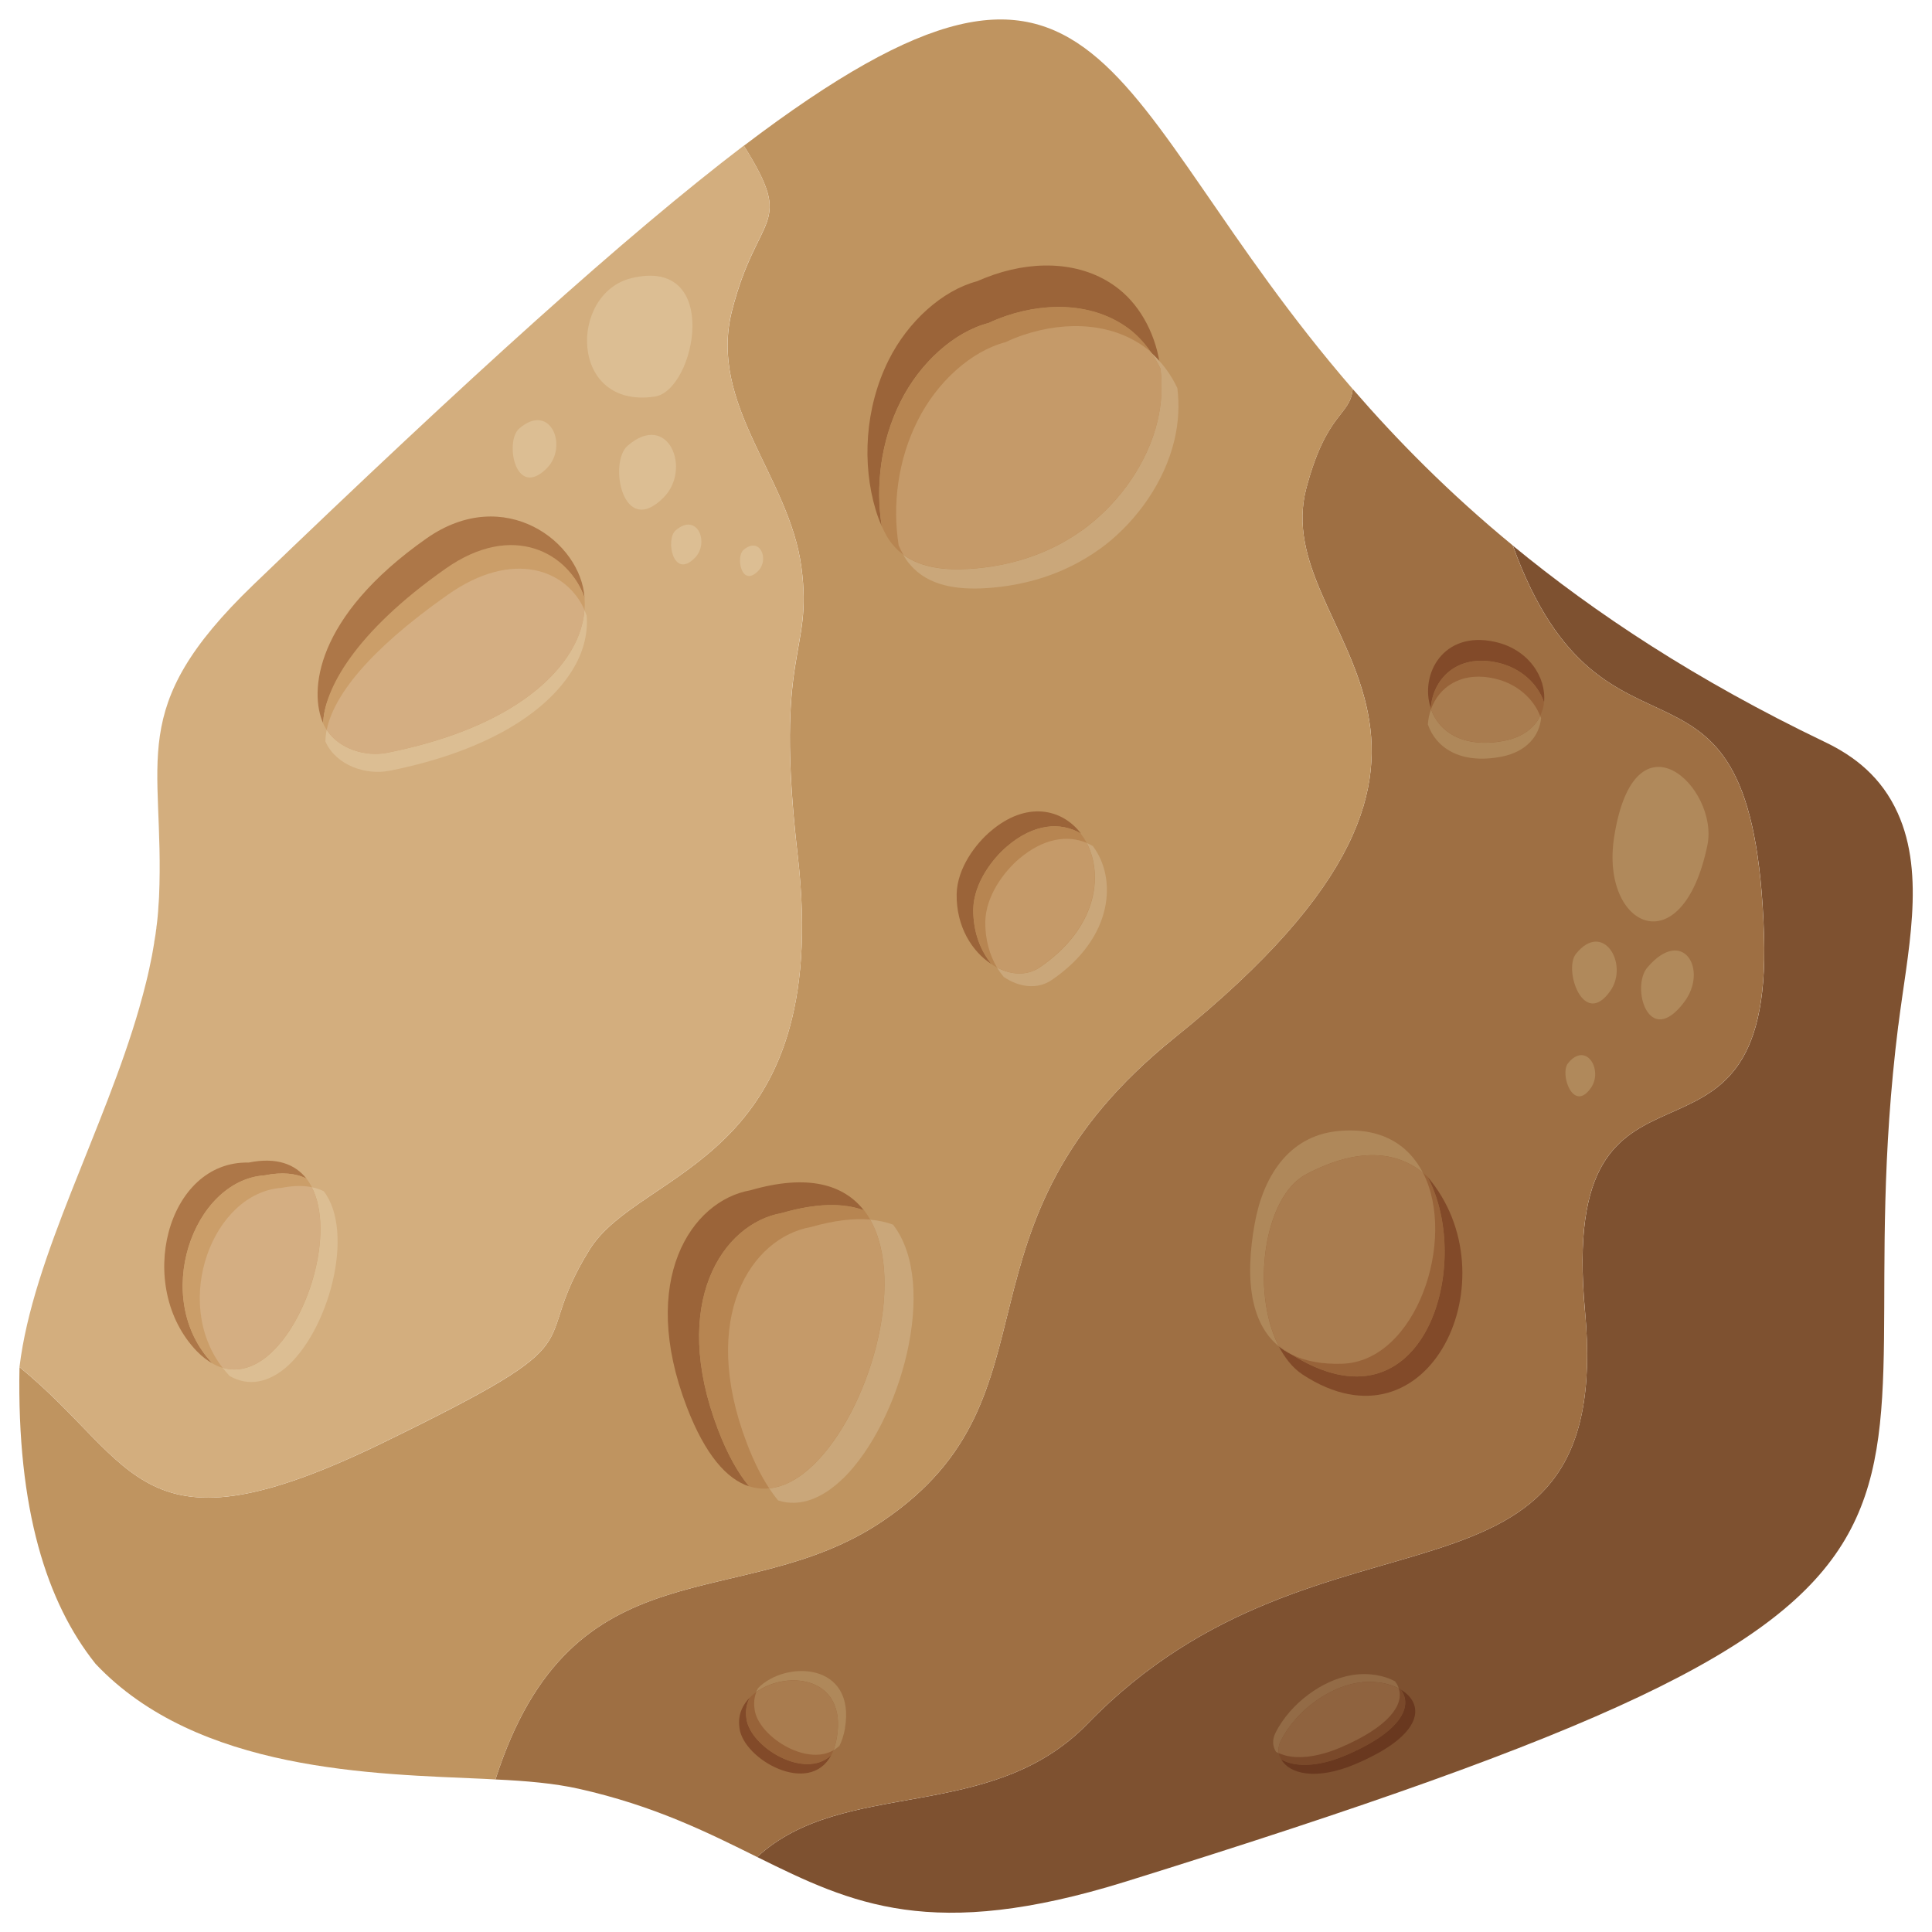 <?xml version="1.0" encoding="UTF-8" standalone="no"?>
<!-- Created with Inkscape (http://www.inkscape.org/) -->

<svg
   width="100"
   height="100"
   viewBox="0 0 26.458 26.458"
   version="1.1"
   id="svg8746"
   inkscape:version="1.2.1 (9c6d41e410, 2022-07-14)"
   sodipodi:docname="asteroid-whole-3.svg"
   xmlns:inkscape="http://www.inkscape.org/namespaces/inkscape"
   xmlns:sodipodi="http://sodipodi.sourceforge.net/DTD/sodipodi-0.dtd"
   xmlns="http://www.w3.org/2000/svg"
   xmlns:svg="http://www.w3.org/2000/svg">
  <sodipodi:namedview
     id="namedview8748"
     pagecolor="#505050"
     bordercolor="#ffffff"
     borderopacity="1"
     inkscape:showpageshadow="0"
     inkscape:pageopacity="0"
     inkscape:pagecheckerboard="1"
     inkscape:deskcolor="#505050"
     inkscape:document-units="px"
     showgrid="false"
     inkscape:zoom="2.1089995"
     inkscape:cx="29.160747"
     inkscape:cy="84.40021"
     inkscape:window-width="1920"
     inkscape:window-height="1017"
     inkscape:window-x="-8"
     inkscape:window-y="-8"
     inkscape:window-maximized="1"
     inkscape:current-layer="layer1" />
  <defs
     id="defs8743" />
  <g
     inkscape:label="Warstwa 1"
     inkscape:groupmode="layer"
     id="layer1"
     transform="translate(-79.104,-138.107)">
    <path
       d="m 81.219,150.999 -0.004,0.023 c 0.003,-0.023 0.007,-0.045 0.01,-0.066 l -0.006,0.043"
       style="fill:#7e5130;fill-opacity:1;fill-rule:nonzero;stroke:none;stroke-width:0.015"
       id="path4822" />
    <path
       d="m 105.1,152.15 c -0.898,7.202 2.483,7.66 -10.584,11.726 -2.65,0.824 -3.741,0.306 -5.043,-0.338 1.184,-1.092 3.192,-0.45 4.526,-1.826 3.224,-3.324 7.225,-1.16 6.811,-5.654 -0.377,-4.099 2.572,-1.368 2.452,-5.142 -0.142,-4.477 -2.172,-1.841 -3.44,-5.337 1.127,0.928 2.515,1.846 4.266,2.686 0.417,0.198 0.783,0.486 1.004,0.975 0.39,0.858 0.13,1.93 0.009,2.91"
       style="fill:#7e5130;fill-opacity:1;fill-rule:nonzero;stroke:none;stroke-width:0.015"
       id="path4824" />
    <path
       d="m 100.81,156.058 c 0.414,4.494 -3.587,2.33 -6.811,5.654 -1.334,1.376 -3.341,0.733 -4.526,1.826 -0.676,-0.335 -1.408,-0.703 -2.446,-0.935 -0.331,-0.074 -0.717,-0.108 -1.138,-0.127 1.058,-3.296 3.369,-2.232 5.302,-3.538 2.548,-1.722 0.781,-4.031 4.004,-6.624 5.122,-4.123 1.266,-5.488 1.798,-7.519 0.279,-1.055 0.602,-0.989 0.636,-1.361 0.605,0.699 1.319,1.425 2.192,2.143 v 0.002 c 1.269,3.496 3.298,0.86 3.44,5.337 0.12,3.774 -2.828,1.043 -2.452,5.142"
       style="fill:#9e6f43;fill-opacity:1;fill-rule:nonzero;stroke:none;stroke-width:0.015"
       id="path4826" />
    <path
       d="m 81.219,150.999 -0.004,0.023 c 0.003,-0.023 0.007,-0.045 0.01,-0.066 l -0.006,0.043"
       style="fill:#bf9460;fill-opacity:1;fill-rule:nonzero;stroke:none;stroke-width:0.015"
       id="path4828" />
    <path
       d="m 95.195,152.314 c -3.222,2.593 -1.456,4.902 -4.004,6.624 -1.933,1.306 -4.244,0.242 -5.302,3.538 -0.036,-0.002 -0.071,-0.004 -0.107,-0.006 -0.013,0 -0.027,-0.002 -0.038,-0.002 -1.507,-0.068 -3.934,-0.093 -5.332,-1.576 l -0.006,-0.008 c -0.658,-0.828 -1.073,-2.099 -1.035,-4.055 1.629,1.33 1.625,2.668 4.981,1.034 3.082,-1.5 1.943,-1.215 2.824,-2.64 0.692,-1.121 3.338,-1.177 2.853,-5.397 -0.328,-2.855 0.213,-2.733 0.05,-3.952 -0.166,-1.244 -1.279,-2.222 -0.95,-3.513 0.351,-1.372 0.872,-1.124 0.162,-2.258 5.034,-3.823 4.867,-0.678 8.338,3.332 -0.034,0.372 -0.357,0.306 -0.636,1.361 -0.532,2.032 3.323,3.396 -1.798,7.519"
       style="fill:#bf9460;fill-opacity:1;fill-rule:nonzero;stroke:none;stroke-width:0.015"
       id="path4830" />
    <path
       d="m 90.029,149.825 c 0.485,4.22 -2.161,4.277 -2.853,5.397 -0.88,1.425 0.258,1.139 -2.824,2.64 -3.356,1.635 -3.352,0.297 -4.981,-1.034 0.182,-1.514 1.162,-3.245 1.644,-4.931 v -0.002 c 0.033,-0.111 0.062,-0.225 0.09,-0.336 0.03,-0.119 0.055,-0.238 0.079,-0.359 0.01,-0.059 0.022,-0.119 0.031,-0.179 l 0.004,-0.023 0.006,-0.043 c 0.007,-0.036 0.012,-0.072 0.016,-0.108 0.003,-0.015 0.006,-0.034 0.006,-0.051 l 0.003,-0.019 c 0.003,-0.017 0.004,-0.038 0.007,-0.057 0.004,-0.042 0.009,-0.083 0.012,-0.127 0.002,-0.022 0.003,-0.043 0.004,-0.066 0.004,-0.043 0.006,-0.091 0.009,-0.134 0.082,-1.896 -0.483,-2.57 1.293,-4.279 2.965,-2.852 5.107,-4.787 6.715,-6.013 0.71,1.134 0.19,0.886 -0.162,2.258 -0.329,1.291 0.784,2.27 0.95,3.513 0.163,1.219 -0.378,1.096 -0.05,3.952"
       style="fill:#d3ae7e;fill-opacity:1;fill-rule:nonzero;stroke:none;stroke-width:0.015"
       id="path4832" />
    <path
       d="m 94.998,143.161 c -0.099,-0.21 -0.237,-0.389 -0.403,-0.525 -0.458,-0.363 -1.104,-0.407 -1.715,-0.201 -0.078,0.027 -0.159,0.058 -0.236,0.095 -0.476,0.123 -0.943,0.548 -1.206,1.074 -0.275,0.545 -0.346,1.163 -0.259,1.709 -0.032,-0.074 -0.061,-0.148 -0.084,-0.228 -0.185,-0.618 -0.15,-1.389 0.179,-2.047 0.263,-0.527 0.733,-0.952 1.206,-1.078 0.081,-0.035 0.159,-0.065 0.239,-0.093 0.611,-0.207 1.253,-0.165 1.712,0.202 0.303,0.243 0.513,0.641 0.566,1.092"
       style="fill:#9b6439;fill-opacity:1;fill-rule:nonzero;stroke:none;stroke-width:0.015"
       id="path4834" />
    <path
       d="m 94.006,145.307 c -0.031,0.024 -0.058,0.047 -0.089,0.066 -0.481,0.343 -1.019,0.491 -1.533,0.524 -0.326,0.02 -0.663,-0.011 -0.909,-0.194 -0.048,-0.035 -0.093,-0.075 -0.133,-0.123 -0.067,-0.074 -0.12,-0.168 -0.162,-0.267 -0.087,-0.546 -0.016,-1.165 0.26,-1.709 0.263,-0.527 0.73,-0.951 1.206,-1.075 0.077,-0.038 0.158,-0.069 0.236,-0.096 0.611,-0.207 1.257,-0.163 1.715,0.201 0.101,0.083 0.191,0.183 0.27,0.297 0.05,0.071 0.095,0.147 0.133,0.228 l -7.77e-4,0.004 c 0.027,0.227 0.016,0.466 -0.041,0.707 -0.137,0.573 -0.509,1.092 -0.951,1.436"
       style="fill:#b78551;fill-opacity:1;fill-rule:nonzero;stroke:none;stroke-width:0.015"
       id="path4836" />
    <path
       d="m 94.237,145.571 c -0.031,0.024 -0.059,0.046 -0.089,0.066 -0.481,0.341 -1.019,0.491 -1.534,0.524 -0.388,0.025 -0.794,-0.025 -1.042,-0.317 -0.038,-0.041 -0.07,-0.088 -0.098,-0.14 0.246,0.183 0.583,0.215 0.909,0.194 0.514,-0.033 1.053,-0.182 1.533,-0.524 0.031,-0.019 0.058,-0.042 0.089,-0.066 0.443,-0.345 0.814,-0.863 0.951,-1.436 0.057,-0.241 0.067,-0.479 0.041,-0.707 l 7.77e-4,-0.004 c -0.038,-0.081 -0.083,-0.157 -0.133,-0.228 0.148,0.132 0.273,0.298 0.364,0.491 l -7.76e-4,0.004 c 0.028,0.227 0.016,0.466 -0.041,0.707 -0.137,0.573 -0.508,1.092 -0.95,1.437"
       style="fill:#caa77a;fill-opacity:1;fill-rule:nonzero;stroke:none;stroke-width:0.015"
       id="path4838" />
    <path
       d="m 94.006,145.307 c -0.031,0.024 -0.058,0.047 -0.089,0.066 -0.481,0.343 -1.019,0.491 -1.533,0.524 -0.326,0.02 -0.663,-0.011 -0.909,-0.194 -0.024,-0.04 -0.045,-0.082 -0.064,-0.127 -0.087,-0.546 -0.015,-1.164 0.26,-1.709 0.263,-0.527 0.73,-0.951 1.206,-1.075 0.078,-0.038 0.158,-0.069 0.236,-0.096 0.612,-0.206 1.257,-0.163 1.715,0.201 0.013,0.01 0.026,0.022 0.038,0.034 0.05,0.071 0.095,0.147 0.133,0.228 l -7.76e-4,0.004 c 0.027,0.227 0.016,0.466 -0.041,0.707 -0.137,0.573 -0.509,1.092 -0.951,1.436"
       style="fill:#c59a69;fill-opacity:1;fill-rule:nonzero;stroke:none;stroke-width:0.015"
       id="path4840" />
    <path
       d="m 83.531,148.015 c -0.194,-0.431 -0.126,-1.453 1.416,-2.536 1.064,-0.745 2.114,0.047 2.162,0.815 -0.208,-0.608 -0.974,-0.942 -1.904,-0.288 -1.257,0.884 -1.668,1.556 -1.675,2.009"
       style="fill:#ad7748;fill-opacity:1;fill-rule:nonzero;stroke:none;stroke-width:0.015"
       id="path4842" />
    <path
       d="m 84.407,148.416 c -0.291,0.058 -0.655,-0.047 -0.829,-0.313 -0.018,-0.027 -0.034,-0.055 -0.047,-0.085 l -5.43e-4,-0.003 c 0.008,-0.453 0.417,-1.236 1.675,-2.12 0.929,-0.655 1.695,-0.209 1.904,0.4 0.004,0.054 0.004,0.11 -1.37e-4,0.167 -0.013,0.174 -0.069,0.357 -0.17,0.534 -0.325,0.566 -1.109,1.137 -2.531,1.42"
       style="fill:#cb9e69;fill-opacity:1;fill-rule:nonzero;stroke:none;stroke-width:0.015"
       id="path4844" />
    <path
       d="m 84.437,148.662 c -0.32,0.064 -0.729,-0.071 -0.876,-0.399 l -5.44e-4,-0.002 c 2.74e-4,-0.05 0.006,-0.102 0.017,-0.158 0.174,0.266 0.538,0.371 0.829,0.313 1.422,-0.283 2.207,-0.854 2.531,-1.421 0.102,-0.177 0.157,-0.36 0.17,-0.534 0.011,0.026 0.022,0.052 0.031,0.079 0.018,0.222 -0.035,0.466 -0.17,0.701 -0.326,0.567 -1.11,1.137 -2.532,1.422"
       style="fill:#dcbe93;fill-opacity:1;fill-rule:nonzero;stroke:none;stroke-width:0.015"
       id="path4846" />
    <path
       d="m 84.407,148.416 c -0.291,0.058 -0.655,-0.047 -0.829,-0.313 0.091,-0.446 0.54,-1.065 1.658,-1.851 0.888,-0.626 1.629,-0.348 1.873,0.209 -0.013,0.174 -0.069,0.357 -0.17,0.534 -0.325,0.566 -1.109,1.137 -2.531,1.421"
       style="fill:#d4ae82;fill-opacity:1;fill-rule:nonzero;stroke:none;stroke-width:0.015"
       id="path4848" />
    <path
       d="m 96.606,156.524 c 0.023,0.021 0.045,0.038 0.07,0.056 1.896,1.315 2.634,-1.132 1.975,-2.36 1.175,1.368 0.032,3.851 -1.708,2.711 -0.142,-0.093 -0.253,-0.24 -0.337,-0.407"
       style="fill:#824a29;fill-opacity:1;fill-rule:nonzero;stroke:none;stroke-width:0.015"
       id="path4850" />
    <path
       d="m 96.992,154.188 c 0.711,-0.376 1.241,-0.313 1.599,-0.022 0.02,0.017 0.039,0.034 0.058,0.051 l 0.003,0.002 c 0.645,1.2 -0.049,3.57 -1.854,2.44 l -0.004,-0.002 c -0.04,-0.025 -0.078,-0.051 -0.118,-0.078 -0.025,-0.017 -0.046,-0.034 -0.069,-0.056 -0.372,-0.749 -0.192,-2.032 0.385,-2.335"
       style="fill:#986339;fill-opacity:1;fill-rule:nonzero;stroke:none;stroke-width:0.015"
       id="path4852" />
    <path
       d="m 96.288,154.857 c 0.113,-0.621 0.451,-1.19 1.133,-1.26 0.597,-0.06 0.972,0.187 1.169,0.569 -0.357,-0.291 -0.888,-0.354 -1.599,0.022 -0.577,0.303 -0.757,1.586 -0.385,2.335 0.023,0.022 0.045,0.038 0.069,0.056 0.04,0.027 0.078,0.054 0.118,0.078 -0.588,-0.29 -0.644,-1.039 -0.505,-1.8"
       style="fill:#af885a;fill-opacity:1;fill-rule:nonzero;stroke:none;stroke-width:0.015"
       id="path4854" />
    <path
       d="m 96.992,154.188 c 0.711,-0.376 1.241,-0.313 1.599,-0.022 0.469,0.911 -0.091,2.589 -1.11,2.617 -0.281,0.008 -0.506,-0.037 -0.683,-0.124 l -0.004,-0.002 c -0.04,-0.025 -0.078,-0.051 -0.118,-0.078 -0.025,-0.017 -0.046,-0.034 -0.069,-0.056 -0.372,-0.749 -0.192,-2.032 0.385,-2.335"
       style="fill:#a97c4f;fill-opacity:1;fill-rule:nonzero;stroke:none;stroke-width:0.015"
       id="path4856" />
    <path
       d="m 89.374,161.353 c -0.035,0.063 -0.055,0.135 -0.054,0.213 1.36e-4,0.026 0.002,0.052 0.006,0.078 0.052,0.39 0.802,0.845 1.162,0.498 -0.299,0.568 -1.202,0.061 -1.257,-0.368 -0.004,-0.026 -0.005,-0.052 -0.006,-0.078 -7.76e-4,-0.134 0.057,-0.252 0.149,-0.343"
       style="fill:#824a29;fill-opacity:1;fill-rule:nonzero;stroke:none;stroke-width:0.015"
       id="path4858" />
    <path
       d="m 90.564,161.904 c -0.011,0.065 -0.027,0.122 -0.046,0.172 -0.009,0.024 -0.019,0.046 -0.029,0.066 -0.361,0.348 -1.111,-0.107 -1.162,-0.497 -0.004,-0.026 -0.006,-0.053 -0.006,-0.079 -3.89e-4,-0.078 0.02,-0.15 0.054,-0.214 0.026,-0.027 0.055,-0.051 0.086,-0.073 0.421,-0.304 1.247,-0.218 1.104,0.625"
       style="fill:#986339;fill-opacity:1;fill-rule:nonzero;stroke:none;stroke-width:0.015"
       id="path4860" />
    <path
       d="m 90.676,161.777 c -0.017,0.093 -0.043,0.173 -0.076,0.238 -0.025,0.024 -0.053,0.045 -0.082,0.061 0.019,-0.049 0.035,-0.107 0.046,-0.172 0.143,-0.842 -0.683,-0.929 -1.104,-0.625 0.007,-0.018 0.016,-0.037 0.025,-0.054 0.38,-0.386 1.343,-0.354 1.19,0.552"
       style="fill:#af885a;fill-opacity:1;fill-rule:nonzero;stroke:none;stroke-width:0.015"
       id="path4862" />
    <path
       d="m 90.564,161.904 c -0.011,0.065 -0.027,0.122 -0.046,0.172 -0.38,0.222 -1.033,-0.197 -1.08,-0.559 -0.004,-0.026 -0.006,-0.053 -0.006,-0.079 -3.88e-4,-0.056 0.01,-0.109 0.029,-0.158 0.421,-0.304 1.247,-0.218 1.104,0.625"
       style="fill:#a97c4f;fill-opacity:1;fill-rule:nonzero;stroke:none;stroke-width:0.015"
       id="path4864" />
    <path
       d="m 90.936,154.683 c -0.278,-0.102 -0.646,-0.102 -1.125,0.037 -0.812,0.143 -1.538,1.231 -0.873,2.967 0.131,0.342 0.275,0.595 0.425,0.775 -0.304,-0.098 -0.601,-0.428 -0.854,-1.088 -0.665,-1.736 0.061,-2.825 0.873,-2.967 0.786,-0.228 1.279,-0.077 1.554,0.277"
       style="fill:#9b6439;fill-opacity:1;fill-rule:nonzero;stroke:none;stroke-width:0.015"
       id="path4866" />
    <path
       d="m 90.252,158.159 c -0.193,0.189 -0.401,0.31 -0.614,0.33 -0.091,0.011 -0.184,0.001 -0.275,-0.028 -0.15,-0.18 -0.294,-0.432 -0.425,-0.774 -0.665,-1.736 0.061,-2.826 0.873,-2.969 0.48,-0.139 0.847,-0.139 1.126,-0.037 0.03,0.04 0.058,0.081 0.083,0.127 0.497,0.873 -0.016,2.613 -0.768,3.35"
       style="fill:#b78551;fill-opacity:1;fill-rule:nonzero;stroke:none;stroke-width:0.015"
       id="path4868" />
    <path
       d="m 90.649,158.354 c -0.275,0.268 -0.585,0.399 -0.889,0.301 -0.042,-0.05 -0.082,-0.105 -0.121,-0.165 0.213,-0.021 0.421,-0.141 0.614,-0.33 0.752,-0.737 1.265,-2.478 0.768,-3.35 0.116,0.01 0.22,0.034 0.313,0.068 0.634,0.818 0.105,2.702 -0.684,3.477"
       style="fill:#caa77a;fill-opacity:1;fill-rule:nonzero;stroke:none;stroke-width:0.015"
       id="path4870" />
    <path
       d="m 90.252,158.159 c -0.193,0.189 -0.401,0.31 -0.614,0.33 -0.106,-0.161 -0.208,-0.361 -0.303,-0.609 -0.666,-1.736 0.06,-2.826 0.873,-2.969 0.317,-0.091 0.586,-0.122 0.812,-0.103 0.497,0.873 -0.016,2.613 -0.768,3.35"
       style="fill:#c59a69;fill-opacity:1;fill-rule:nonzero;stroke:none;stroke-width:0.015"
       id="path4872" />
    <path
       d="m 83.302,154.249 c -0.144,-0.074 -0.336,-0.093 -0.574,-0.045 -0.983,0.067 -1.557,1.689 -0.713,2.575 -0.071,-0.039 -0.143,-0.094 -0.213,-0.165 -0.855,-0.884 -0.416,-2.612 0.707,-2.586 0.382,-0.078 0.638,0.022 0.793,0.221"
       style="fill:#ad7748;fill-opacity:1;fill-rule:nonzero;stroke:none;stroke-width:0.015"
       id="path4874" />
    <path
       d="m 82.766,156.678 c -0.186,0.153 -0.398,0.224 -0.614,0.16 -0.046,-0.012 -0.092,-0.032 -0.138,-0.059 -0.844,-0.887 -0.27,-2.509 0.713,-2.577 0.238,-0.047 0.43,-0.029 0.574,0.046 0.028,0.035 0.052,0.074 0.073,0.117 0.317,0.616 -0.044,1.844 -0.608,2.312"
       style="fill:#cb9e69;fill-opacity:1;fill-rule:nonzero;stroke:none;stroke-width:0.015"
       id="path4876" />
    <path
       d="m 83.001,156.85 c -0.226,0.184 -0.49,0.25 -0.752,0.101 -0.035,-0.037 -0.067,-0.074 -0.096,-0.113 0.216,0.065 0.428,-0.006 0.614,-0.16 0.565,-0.468 0.925,-1.696 0.608,-2.312 0.06,0.011 0.113,0.03 0.162,0.054 0.436,0.564 0.067,1.93 -0.535,2.43"
       style="fill:#dcbe93;fill-opacity:1;fill-rule:nonzero;stroke:none;stroke-width:0.015"
       id="path4878" />
    <path
       d="m 82.766,156.678 c -0.186,0.153 -0.398,0.224 -0.614,0.16 -0.7,-0.904 -0.133,-2.399 0.81,-2.464 0.158,-0.031 0.296,-0.033 0.412,-0.009 0.317,0.616 -0.044,1.844 -0.608,2.312"
       style="fill:#d4ae82;fill-opacity:1;fill-rule:nonzero;stroke:none;stroke-width:0.015"
       id="path4880" />
    <path
       d="m 93.905,149.521 c -0.272,-0.158 -0.638,-0.141 -1.01,0.178 -0.192,0.164 -0.455,0.496 -0.462,0.862 -0.003,0.306 0.098,0.567 0.252,0.751 -0.269,-0.172 -0.485,-0.513 -0.48,-0.957 0.006,-0.366 0.27,-0.699 0.462,-0.862 0.491,-0.421 0.978,-0.314 1.239,0.027"
       style="fill:#9b6439;fill-opacity:1;fill-rule:nonzero;stroke:none;stroke-width:0.015"
       id="path4882" />
    <path
       d="m 93.342,151.355 c -0.17,0.115 -0.387,0.108 -0.585,0.001 -0.024,-0.013 -0.049,-0.028 -0.073,-0.044 -0.154,-0.184 -0.254,-0.445 -0.252,-0.752 0.007,-0.366 0.27,-0.699 0.462,-0.862 0.371,-0.318 0.738,-0.336 1.01,-0.178 l 0.001,0.003 c 0.03,0.04 0.057,0.082 0.081,0.128 0.233,0.455 0.133,1.173 -0.645,1.704"
       style="fill:#b78551;fill-opacity:1;fill-rule:nonzero;stroke:none;stroke-width:0.015"
       id="path4884" />
    <path
       d="m 93.507,151.528 c -0.191,0.13 -0.442,0.105 -0.658,-0.043 -0.033,-0.04 -0.064,-0.083 -0.091,-0.128 0.198,0.106 0.415,0.113 0.585,-0.001 0.778,-0.531 0.879,-1.248 0.645,-1.704 0.028,0.012 0.055,0.026 0.082,0.041 l 0.002,0.003 c 0.327,0.435 0.291,1.247 -0.565,1.832"
       style="fill:#caa77a;fill-opacity:1;fill-rule:nonzero;stroke:none;stroke-width:0.015"
       id="path4886" />
    <path
       d="m 93.342,151.355 c -0.17,0.115 -0.387,0.108 -0.585,0.001 -0.101,-0.17 -0.162,-0.383 -0.16,-0.624 0.006,-0.365 0.269,-0.699 0.461,-0.862 0.336,-0.287 0.667,-0.33 0.928,-0.22 0.233,0.455 0.133,1.173 -0.645,1.704"
       style="fill:#c59a69;fill-opacity:1;fill-rule:nonzero;stroke:none;stroke-width:0.015"
       id="path4888" />
    <path
       d="m 99.61,147.181 c -0.569,-0.126 -0.889,0.242 -0.911,0.628 -0.156,-0.463 0.167,-1.071 0.878,-0.912 0.458,0.1 0.707,0.486 0.672,0.827 -0.083,-0.244 -0.308,-0.47 -0.639,-0.543"
       style="fill:#824a29;fill-opacity:1;fill-rule:nonzero;stroke:none;stroke-width:0.015"
       id="path4890" />
    <path
       d="m 99.708,148.251 c -0.572,0.11 -0.9,-0.128 -1.007,-0.431 l -0.004,-0.011 c 0.024,-0.386 0.343,-0.754 0.913,-0.628 0.33,0.073 0.555,0.299 0.639,0.543 -0.007,0.064 -0.025,0.127 -0.052,0.186 -0.077,0.161 -0.236,0.29 -0.489,0.34"
       style="fill:#986339;fill-opacity:1;fill-rule:nonzero;stroke:none;stroke-width:0.015"
       id="path4892" />
    <path
       d="m 99.668,148.469 c -0.578,0.112 -0.906,-0.134 -1.01,-0.442 0.005,-0.07 0.019,-0.14 0.043,-0.207 0.107,0.303 0.435,0.542 1.007,0.431 0.253,-0.05 0.411,-0.179 0.489,-0.34 l 0.012,0.03 c -0.025,0.243 -0.196,0.459 -0.54,0.528"
       style="fill:#af885a;fill-opacity:1;fill-rule:nonzero;stroke:none;stroke-width:0.015"
       id="path4894" />
    <path
       d="m 99.708,148.251 c -0.572,0.11 -0.9,-0.128 -1.007,-0.431 0.105,-0.296 0.404,-0.524 0.868,-0.421 0.317,0.071 0.537,0.282 0.627,0.513 -0.077,0.161 -0.236,0.29 -0.489,0.34"
       style="fill:#a97c4f;fill-opacity:1;fill-rule:nonzero;stroke:none;stroke-width:0.015"
       id="path4896" />
    <path
       d="m 96.652,162.203 c 0.175,0.099 0.476,0.112 0.876,-0.056 0.782,-0.332 0.925,-0.683 0.76,-0.901 0.323,0.192 0.335,0.615 -0.626,1.021 -0.541,0.229 -0.905,0.128 -1.01,-0.064"
       style="fill:#69381f;fill-opacity:1;fill-rule:nonzero;stroke:none;stroke-width:0.015"
       id="path4898" />
    <path
       d="m 96.645,161.943 c 0.207,-0.407 0.645,-0.724 1.047,-0.79 0.213,-0.035 0.42,-10e-4 0.567,0.076 l 0.025,0.011 0.003,0.007 c 0.164,0.219 0.022,0.57 -0.759,0.901 -0.401,0.169 -0.7,0.154 -0.876,0.056 -0.017,-0.028 -0.03,-0.057 -0.036,-0.088 -0.011,-0.054 -0.002,-0.113 0.029,-0.173"
       style="fill:#7a492a;fill-opacity:1;fill-rule:nonzero;stroke:none;stroke-width:0.015"
       id="path4900" />
    <path
       d="m 96.571,161.837 c 0.207,-0.407 0.643,-0.723 1.045,-0.79 0.226,-0.037 0.444,0.002 0.595,0.087 l 0.003,0.007 c 0.022,0.027 0.036,0.056 0.046,0.088 -0.148,-0.077 -0.355,-0.111 -0.567,-0.076 -0.402,0.067 -0.84,0.384 -1.047,0.79 -0.03,0.06 -0.04,0.119 -0.029,0.173 -0.014,-0.005 -0.027,-0.011 -0.038,-0.018 -0.049,-0.076 -0.055,-0.168 -0.007,-0.261"
       style="fill:#936b46;fill-opacity:1;fill-rule:nonzero;stroke:none;stroke-width:0.015"
       id="path4902" />
    <path
       d="m 96.645,161.943 c 0.207,-0.407 0.645,-0.724 1.047,-0.79 0.213,-0.035 0.42,-10e-4 0.567,0.076 0.074,0.218 -0.122,0.522 -0.805,0.813 -0.373,0.156 -0.662,0.156 -0.838,0.073 -0.011,-0.054 -0.002,-0.113 0.029,-0.173"
       style="fill:#8f633f;fill-opacity:1;fill-rule:nonzero;stroke:none;stroke-width:0.015"
       id="path4904" />
    <path
       d="m 102.486,149.683 c -0.343,1.657 -1.47,1.126 -1.277,-0.113 0.28,-1.791 1.44,-0.673 1.277,0.113"
       style="fill:#b0895b;fill-opacity:1;fill-rule:nonzero;stroke:none;stroke-width:0.015"
       id="path4906" />
    <path
       d="m 101.665,151.355 c 0.485,-0.567 0.839,0.032 0.502,0.477 -0.486,0.643 -0.732,-0.208 -0.502,-0.477"
       style="fill:#b0895b;fill-opacity:1;fill-rule:nonzero;stroke:none;stroke-width:0.015"
       id="path4908" />
    <path
       d="m 100.687,151.168 c 0.372,-0.458 0.725,0.14 0.472,0.506 -0.367,0.529 -0.648,-0.288 -0.472,-0.506"
       style="fill:#b0895b;fill-opacity:1;fill-rule:nonzero;stroke:none;stroke-width:0.015"
       id="path4910" />
    <path
       d="m 100.578,152.667 c 0.248,-0.305 0.483,0.093 0.314,0.337 -0.244,0.352 -0.432,-0.192 -0.314,-0.337"
       style="fill:#b0895b;fill-opacity:1;fill-rule:nonzero;stroke:none;stroke-width:0.015"
       id="path4912" />
    <path
       d="m 88.071,143.538 c -1.176,0.174 -1.179,-1.413 -0.319,-1.622 1.243,-0.301 0.877,1.539 0.319,1.622"
       style="fill:#dcbe93;fill-opacity:1;fill-rule:nonzero;stroke:none;stroke-width:0.015"
       id="path4914" />
    <path
       d="m 87.698,144.212 c 0.555,-0.481 0.883,0.316 0.494,0.708 -0.562,0.567 -0.757,-0.48 -0.494,-0.708"
       style="fill:#dcbe93;fill-opacity:1;fill-rule:nonzero;stroke:none;stroke-width:0.015"
       id="path4916" />
    <path
       d="m 86.214,143.976 c 0.426,-0.369 0.677,0.242 0.379,0.543 -0.432,0.435 -0.581,-0.368 -0.379,-0.543"
       style="fill:#dcbe93;fill-opacity:1;fill-rule:nonzero;stroke:none;stroke-width:0.015"
       id="path4918" />
    <path
       d="m 88.356,145.371 c 0.295,-0.256 0.47,0.168 0.263,0.377 -0.299,0.301 -0.403,-0.256 -0.263,-0.377"
       style="fill:#dcbe93;fill-opacity:1;fill-rule:nonzero;stroke:none;stroke-width:0.015"
       id="path4920" />
    <path
       d="m 89.285,145.639 c 0.226,-0.195 0.359,0.129 0.201,0.288 -0.229,0.231 -0.308,-0.195 -0.201,-0.288"
       style="fill:#dcbe93;fill-opacity:1;fill-rule:nonzero;stroke:none;stroke-width:0.015"
       id="path4922" />
  </g>
</svg>
